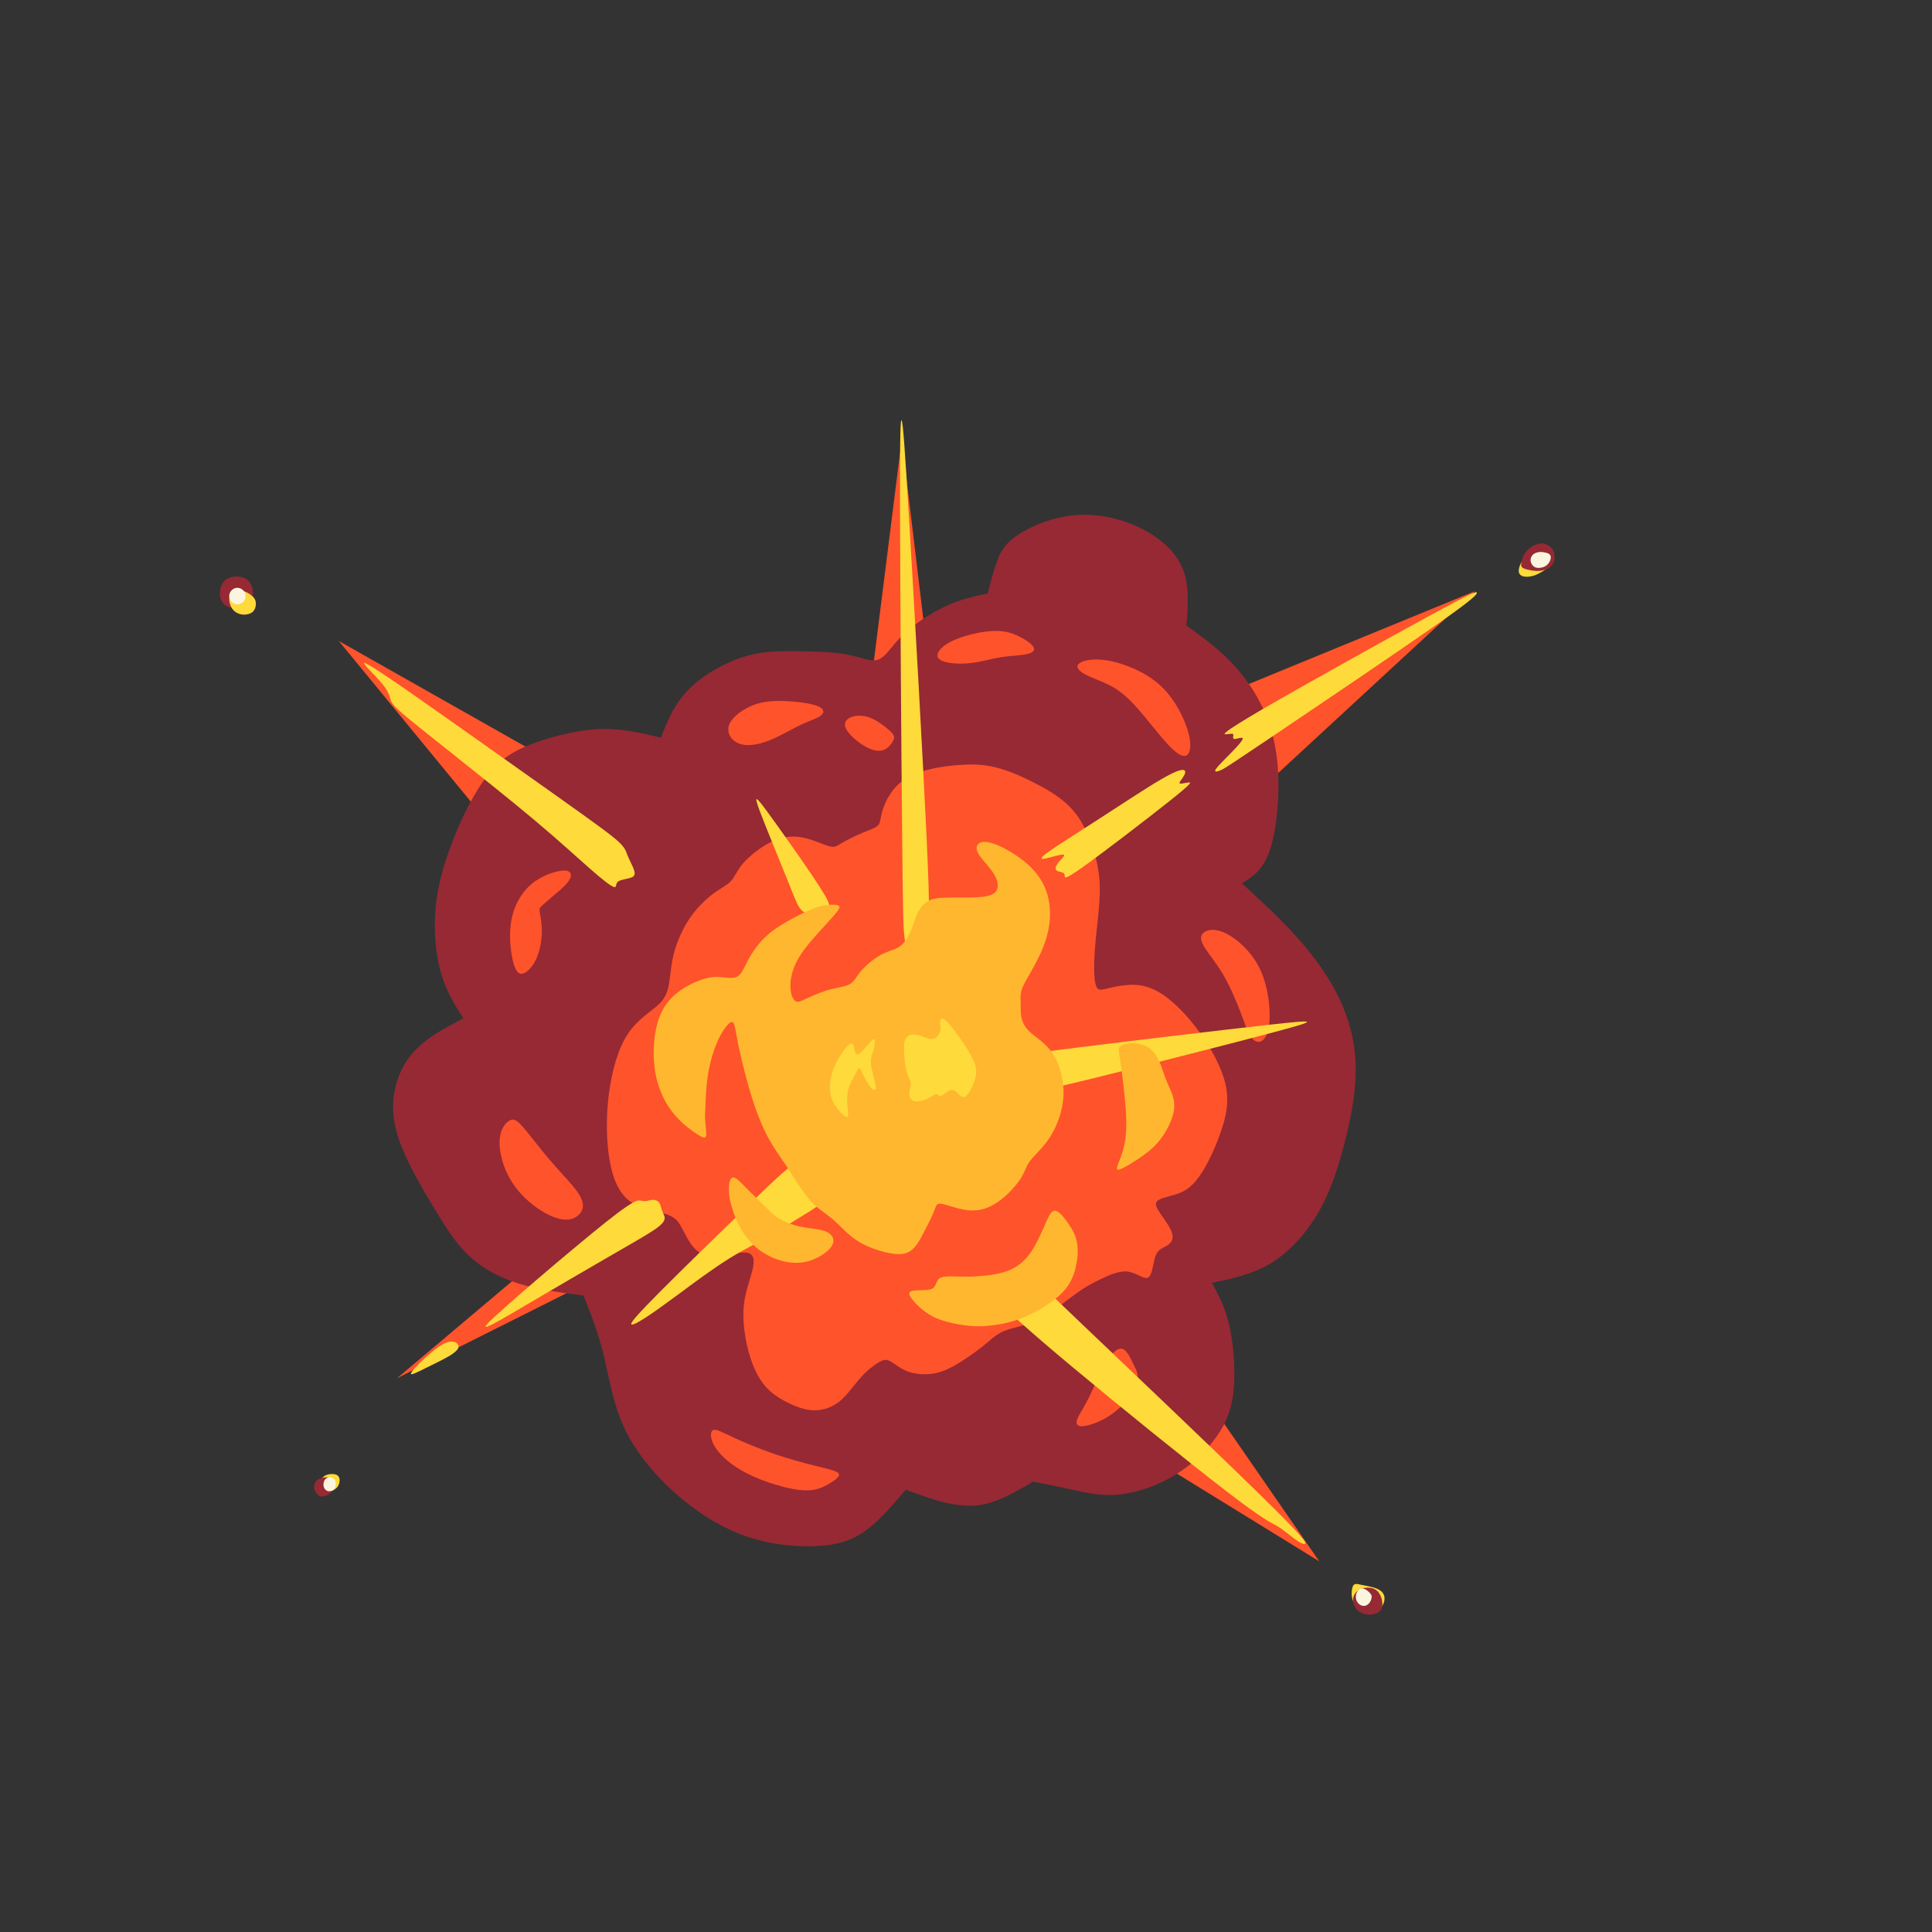 <?xml version="1.0" encoding="UTF-8" standalone="no"?>
<svg
   xmlns="http://www.w3.org/2000/svg"
   width="700"
   height="700"
   viewBox="0 0 700 700"
>
   <rect x="0" y="0" width="700" height="700" fill="#333333" stroke="none"/>
   <g
      id="g1"
      transform="translate(-1089.5,83.642)"
      style="display:inline;opacity:1">
      <path
         d="m 10892,20532.5 1318.3,541.3 -1069.6,-988 z m -1182.44,-318.6 -594.77,723.9 848.09,-479.9 z m -436.36,-1284.5 915.5,459.2 -154.1,182.7 z m 1375.1,2558.2 106.7,-890.5 -220.2,-12.5 z m 300.4,-2541.4 c 279,-172 558,-343.6 837,-515.6 -175.5,253.7 -351.1,507.8 -526.2,761.4 -91,0 -182,0 -273,0 -12.8,-82 -25.3,-163.7 -37.8,-245.8"
         style="fill:#ff532b;fill-opacity:1;fill-rule:evenodd;stroke:none"
         id="path6586"
         transform="matrix(0.133,0,0,-0.133,0,2933.333)" />
      <path
         d="m 9454.1,19909.9 c -44.25,-23.2 -88.13,-46.4 -120.6,-76.3 -32.47,-29.7 -53.52,-66.4 -63.87,-108.5 -10.7,-41.8 -10.7,-89.2 9.64,-147.7 20.69,-58.9 61.36,-129.2 95.26,-184.8 33.54,-55.7 59.59,-96.4 94.91,-129.6 34.96,-32.8 79.21,-58.1 132.37,-74.9 53.52,-16.8 116.67,-25.3 179.46,-33.5 19.98,-50.3 39.97,-100.6 55.31,-163.1 14.98,-62.4 25.69,-137 60.3,-206.6 34.6,-69.9 93.12,-134.8 152.32,-184.1 59.3,-49.2 119.2,-83.1 177.4,-102.7 58.1,-20 114.8,-26.4 166.9,-26.4 51.8,0 98.9,6.4 142.4,33.2 43.5,26.7 83.5,73.8 123.4,120.9 36.8,-13.5 73.5,-27.1 109.6,-35.7 36,-8.2 71.7,-11.4 108.1,-3.2 36,8.6 72.8,28.5 94.2,40.7 21.7,11.8 27.8,16 34.2,20.3 32.5,-6.4 65,-12.5 102.4,-21 37.1,-8.2 79.2,-18.9 128.5,-14.6 49.2,4.2 105.9,23.1 154.5,52.4 48.8,29.2 89.9,69.2 117,108.5 27.5,39.6 41,78.1 45.3,131.3 3.9,52.8 -1.1,119.8 -12.8,169.8 -11.5,49.9 -29.3,82.4 -47.1,114.9 54.6,11.4 109.2,23.2 157.7,51.7 48.9,28.9 92,75.3 123.8,126 32.1,51 53.1,106.6 72.4,175.9 19.6,69.2 37.5,152 37.8,224.7 0.4,73.2 -16.4,136 -43.9,194.9 -27.8,58.5 -66.7,113 -113.1,165.1 -46,51.8 -99.5,101 -153,150.3 29.6,17.8 58.8,35.6 77.7,94.9 19,59.6 27.2,160.2 18.3,240.8 -9,81 -35,141.6 -65,189.4 -30,47.9 -63.5,82.5 -94.5,109.6 -30.7,27.1 -59.3,47.1 -87.5,67.1 4.3,54.6 8.3,109.1 -10.3,155.2 -18.9,46.4 -61,83.8 -113.8,110.2 -53.2,26.1 -117,41.1 -179.1,35.7 -61.8,-5.3 -121.7,-30.3 -157.4,-54.6 -35.6,-24.2 -47.1,-47.1 -56.3,-73.5 -9.7,-26 -16.8,-55.6 -24.3,-84.9 -37.8,-8.2 -75.6,-16.8 -117,-36 -41.4,-19.7 -86.4,-50 -116.3,-79.3 -30,-29.6 -44.6,-57.7 -65,-65.2 -20.7,-7.2 -46.7,6.4 -85.3,13.9 -38.1,7.1 -88.4,8.2 -135.2,8.9 -46.7,0.4 -89.5,0.4 -134.1,-11.8 -44.6,-11.8 -90.7,-36 -124.9,-60.6 -33.9,-24.7 -56,-50 -72.8,-77.1 -16.8,-27.5 -28.5,-56.7 -39.96,-86 -52.45,12.5 -104.9,25 -163.05,23.6 -58.16,-1.8 -122.39,-17.5 -174.83,-35.7 -52.45,-18.6 -93.12,-39.3 -132.02,-87.8 -38.89,-48.2 -75.64,-123.4 -101.33,-191.9 -25.68,-68.2 -40.31,-128.8 -43.88,-189.1 -3.57,-60.3 3.57,-120.3 18.2,-167.4 14.62,-47.1 36.75,-81.7 58.87,-116.3"
         style="fill:#962934;fill-opacity:1;fill-rule:evenodd;stroke:none"
         id="path6588"
         transform="matrix(0.133,0,0,-0.133,0,2933.333)" />
      <path
         d="m 10420.3,18689 c -31.8,7.8 -73.5,18.9 -116.3,33.1 -42.5,14.7 -85.3,32.5 -115.3,46.4 -29.9,13.9 -46.7,23.9 -54.9,19.3 -7.9,-4.3 -7.5,-23.2 4.6,-43.9 12.2,-20.3 35.7,-42.5 64.6,-60.3 29.3,-18.2 63.9,-32.5 97.4,-42.8 33.6,-10.4 66,-17.5 91,-16.8 25,0.4 42.5,8.2 58.1,17.5 16.1,9.3 30.7,19.6 27.5,27.5 -3.5,7.5 -25,12.1 -56.7,20 z m -730.36,834.5 c -23.91,27.8 -51.02,63.5 -69.22,85.3 -18.2,21.4 -27.12,28.5 -38.54,23.9 -11.41,-4.7 -25.69,-21.4 -28.89,-48.5 -3.22,-27.5 4.63,-65.3 20.69,-98.2 15.7,-32.4 39.25,-60.3 68.14,-83.1 28.91,-22.8 62.8,-40.7 89.2,-41.4 26.76,-1.1 45.32,15.4 48.17,33.6 2.5,18.5 -11.06,38.8 -28.19,59.2 -17.13,20.7 -37.46,41 -61.36,69.2 z m 34.61,788.9 c -17.13,-1.1 -46.74,-10.7 -69.58,-25.4 -23.19,-14.6 -39.96,-34.6 -52.09,-57.4 -12.13,-22.8 -19.27,-48.5 -21.05,-77.8 -2.15,-29.6 1.78,-62.4 7.13,-85.6 5.71,-23.2 12.85,-36.1 24.62,-35 11.78,1.4 28.19,17.1 38.53,39.6 10.71,22.1 15.35,51 15.71,74.9 0,24 -3.93,42.9 -5.72,52.9 -1.42,10.3 -0.35,11.7 5,17.1 5.71,5.3 15.7,14.2 27.48,24.2 12.12,10.4 26.4,21.8 36.39,32.2 9.99,10.3 15.7,19.2 16.05,27.1 0,7.8 -4.99,14.6 -22.47,13.2 z m 264.02,-362.2 c -21.05,-21 -58.15,-40.6 -85.27,-81 -27.47,-40.3 -44.6,-101.7 -52.81,-164.8 -8.2,-63.2 -7.14,-128.1 1.79,-180.2 8.92,-52.1 25.68,-90.6 54.94,-112.4 28.9,-21.7 70.29,-26.7 95.58,-34.2 25.4,-7.5 34.3,-18.2 42.1,-31.1 7.9,-13.2 14.7,-28.9 25.7,-46 10.7,-17.1 26.1,-35.3 56.1,-37.8 29.9,-2.2 74.5,11.4 97.4,8.9 22.4,-2.1 23.5,-20.7 17.8,-46 -6.1,-25.4 -19.3,-58.2 -23.6,-95.3 -4.2,-37.1 0.8,-79.2 10,-117.7 9.3,-38.6 23.6,-73.5 43.2,-98.9 19.6,-25.3 45,-40.3 68.9,-52 23.9,-11.5 46.4,-19.3 69.5,-19.7 23.6,0 47.5,7.2 69.3,24.6 21.4,17.9 40.3,45.7 58.5,66.1 18.5,20.3 36.4,33.5 48.9,40.6 12.4,7.2 19.9,8.2 31,2.2 11.1,-6.1 25.7,-19.3 45,-26.8 19.6,-7.8 43.5,-9.6 64.9,-7.5 21.8,2.5 40.7,9.3 65.3,23.2 24.6,13.9 54.9,35 77,52.8 21.8,17.8 35.7,32.5 58.6,41.4 23.2,9.3 55.6,12.8 91.3,30.7 35.7,17.8 74.6,49.9 102.8,70.3 28.5,20.7 46.3,29.6 68.8,40.3 22.5,10.7 49.6,23.2 73.5,20 23.9,-3.6 44.6,-22.9 55.3,-15.7 11.1,6.7 12.9,40.6 19.6,58.5 6.8,18.2 19,20.7 29.7,27.1 10.7,6.4 19.9,16.1 16,32.5 -3.9,16.4 -21,38.9 -32.1,54.9 -11.1,16.4 -15.7,26.4 -10.3,33.6 5.7,7.1 21.4,11 40.6,16.4 19.7,5.3 42.5,11.4 66.8,41 24.2,29.2 49.2,81.7 65.6,128.4 16.8,46.8 24.6,87.5 14.3,133.5 -10.4,46 -38.6,96.7 -68.5,138.8 -30,41.7 -61.4,74.9 -90.3,97 -28.5,21.8 -54.9,32.9 -83.1,35 -28.6,2.1 -58.9,-4.6 -78.5,-9.3 -19.7,-5 -28.6,-7.5 -33.2,9.6 -5,17.2 -5.4,53.9 -2.5,94.6 2.9,41 9.3,86 12.1,126.3 2.9,40 2.2,75.3 -7.5,117 -9.6,42.1 -28.5,91 -54.6,126 -26.4,34.9 -59.9,56.7 -96.3,76.7 -36.4,19.6 -75.6,38.2 -111.7,48.5 -36,10.7 -68.5,13.2 -113.8,9.6 -45.3,-3.2 -103.4,-12.8 -141.6,-36 -38.2,-23.2 -56,-60.6 -63.9,-84.5 -7.8,-24.3 -5.7,-35.4 -12.8,-43.2 -6.8,-7.9 -23.2,-12.5 -43.2,-21.1 -20,-8.2 -43.5,-20.3 -57.5,-28.5 -13.9,-8.2 -18.2,-12.2 -33.9,-7.5 -16,4.6 -43.8,18.2 -71.7,23.5 -27.8,5.4 -55.6,2.2 -84.5,-11.7 -29.3,-14 -59.6,-38.6 -77.5,-58.9 -17.4,-20.7 -22.1,-36.8 -33.1,-48.5 -11.1,-11.8 -28.2,-19.3 -48.9,-34.6 -20.7,-15.7 -45,-39.3 -64.2,-67.8 -18.9,-28.6 -33.2,-62.1 -41.1,-90.7 -7.8,-28.1 -9.2,-51.3 -12.5,-74.2 -2.8,-22.4 -6.7,-45.3 -27.43,-66 z m 1583.13,-25 c -11.1,29 -27.9,69.6 -46.8,102.1 -18.9,32.5 -39.6,56.7 -51.4,75.3 -11.4,18.2 -13.5,30.7 -3.9,39.6 9.3,8.9 30.3,14.2 60.7,-0.4 30.3,-14.6 70.3,-49.2 93.5,-97 22.8,-47.8 29.2,-108.5 26,-146 -3.2,-37.1 -15.7,-50.6 -26.8,-52.8 -11,-2.1 -20.3,7.2 -27.8,20.4 -7.1,13.2 -12.5,29.9 -23.5,58.8 z m -197,729.3 c -25.3,26.8 -59.9,73.2 -87.8,103.9 -27.8,31 -48.8,46.7 -72.4,58.8 -23.5,12.2 -49.6,20.4 -67.1,30 -17.1,9.3 -25.7,20 -17.1,28.2 8.2,8.5 33.5,14.6 66.4,11 33.2,-3.5 73.8,-17.1 107.7,-35.6 33.6,-18.2 59.6,-41.4 81,-71.7 21.8,-30.7 38.5,-68.2 45.3,-97.1 6.8,-28.9 3.6,-48.9 -5.7,-55.3 -9.6,-6.1 -25.3,1.1 -50.3,27.8 z m -387.1,247.3 c -16.1,-3.6 -40.7,-3.9 -64.2,-7.5 -23.2,-3.2 -45.3,-9.6 -67.1,-13.6 -21.8,-3.9 -43.2,-5.7 -64.2,-3.9 -21.1,1.4 -41.4,6.4 -45.7,17.1 -3.9,11.1 7.9,28.6 37.1,42.9 29.3,14.6 75.3,26 109.2,28.1 34.2,2.2 56.4,-5.3 75.3,-14.6 19.2,-9.6 35.6,-21 39.6,-30 4.3,-8.9 -3.6,-15.3 -20,-18.5 z m -371.8,-208.7 c -11.8,11 -34.6,28.9 -56.4,36.7 -21.7,7.5 -42.4,5 -54.6,-2.1 -12.1,-7.2 -15.3,-18.6 -5.7,-33.6 9.3,-14.9 31.4,-33.5 50.7,-44.2 19.3,-10.7 36.4,-13.9 49.2,-8.9 13.2,5 22.5,18.2 26.8,27.1 3.9,8.9 2.1,13.6 -10,25 z m -201.2,69.2 c -24.3,7.8 -72.8,13.2 -108.8,12.1 -36.1,-1.1 -58.9,-8.2 -80,-19.6 -20.7,-11.1 -38.9,-26.4 -46.3,-41.7 -7.2,-15 -3.6,-30.4 6,-41.4 9.7,-11.1 25.7,-17.9 46,-17.5 20.4,0.3 45.7,7.5 71,19.2 25.4,11.5 51.1,27.2 73.9,37.5 22.5,10.7 41.7,15.7 51.7,23.9 10,8.2 10.4,19.3 -13.5,27.5 z m 865.6,-1796.1 c -8.6,17.1 -18.2,40.7 -32.1,43.5 -13.6,2.9 -30.7,-15 -46.8,-42.1 -15.7,-27.5 -29.6,-64.2 -43.5,-91.3 -13.6,-27.5 -26.4,-45.3 -31.4,-58.2 -4.7,-13.2 -1.1,-21.7 18.9,-18.9 20,2.5 56,16.1 84.9,39.6 28.9,23.2 50.3,56.4 57.8,78.1 7.5,21.8 0.4,32.2 -7.8,49.3"
         style="fill:#ff532b;fill-opacity:1;fill-rule:evenodd;stroke:none"
         id="path6590"
         transform="matrix(0.133,0,0,-0.133,0,2933.333)" />
      <path
         d="m 9876.54,20391.2 c -18.91,17.5 -54.94,43.9 -170.91,126.3 -115.6,82.1 -310.76,220.5 -413.52,291.9 -103.11,71 -114.17,74.5 -107.04,64.6 7.14,-10 32.11,-33.6 47.1,-51.8 14.98,-17.8 19.62,-30.7 22.48,-39.6 2.49,-9.3 2.85,-15 26.76,-36.4 23.55,-21 69.93,-57.8 138.43,-112 68.5,-54.6 158.78,-126.3 227.64,-184.1 69.21,-58.2 116.67,-102.1 151.27,-132.4 34.26,-30 55.31,-46.4 64.23,-49.6 8.92,-3.5 5.71,6.1 9.99,11.8 3.93,5.7 15.7,7.8 25.34,10 9.62,2.1 17.48,3.9 20.69,8.9 3.21,4.6 1.42,11.8 -2.5,21.8 -4.28,10 -11.06,22.8 -15.34,33.5 -4.28,10.7 -5.71,19.6 -24.62,37.1"
         style="fill:#feda3b;fill-opacity:1;fill-rule:evenodd;stroke:none"
         id="path6592"
         transform="matrix(0.133,0,0,-0.133,0,2933.333)" />
      <path
         d="m 9953.25,19412.2 c -4.99,-0.7 -9.99,0 -15.34,1.1 -5.71,1 -11.78,2.4 -39.97,-16.8 -28.18,-18.9 -77.77,-58.9 -142.71,-113.1 -65.29,-54.3 -145.57,-123.1 -190.17,-163.1 -44.96,-39.6 -54.23,-50.6 -49.24,-51 5,-0.4 24.26,10.3 64.22,33.2 39.61,23.2 99.91,58.9 164.84,96.7 64.58,37.8 133.8,77.7 176.61,102.4 42.46,24.9 58.16,34.9 67.8,43.5 9.63,8.2 13.21,15 13.21,21.4 -0.4,6.4 -4.65,12.1 -7.15,19.3 -2.85,7.5 -3.57,16.4 -7.85,21.7 -3.92,5.8 -10.7,7.9 -16.77,7.9 -6.42,0 -12.13,-2.1 -17.48,-3.2"
         style="fill:#feda3b;fill-opacity:1;fill-rule:evenodd;stroke:none"
         id="path6594"
         transform="matrix(0.133,0,0,-0.133,0,2933.333)" />
      <path
         d="m 9440.54,19018.6 c -2.15,7.5 -13.2,14.3 -29.62,9 -16.76,-5 -38.53,-22.5 -59.58,-41.4 -20.7,-18.9 -39.96,-39.3 -40.32,-44.6 0,-5 18.56,4.6 41.39,16 22.83,11.4 49.6,23.9 66.36,34.3 16.77,10.7 23.91,18.9 21.77,26.7"
         style="fill:#feda3b;fill-opacity:1;fill-rule:evenodd;stroke:none"
         id="path6596"
         transform="matrix(0.133,0,0,-0.133,0,2933.333)" />
      <path
         d="m 10434.6,19483.2 c -7.2,8.5 -14.7,15.3 -22.5,26.4 -7.9,10.7 -16.1,26 -40.3,14.6 -24.3,-11.4 -64.6,-49.2 -138.5,-120.6 -73.5,-71 -180.5,-175.2 -242.59,-237.6 -61.72,-62.1 -78.49,-82.1 -79.2,-88.1 -1.08,-6.5 14.27,1 36.75,15.3 22.47,14.3 52.44,36 92.74,65.7 40,29.6 90.3,67.4 136,95.9 45.6,28.6 86.7,47.8 114.1,63.2 27.5,15.3 41.8,26 66,41.4 24.7,15.3 59.3,34.9 77.5,51.4 18.5,16.7 20.3,30.6 17.4,42.4 -2.5,11.8 -9.9,21.8 -17.4,30"
         style="fill:#feda3b;fill-opacity:1;fill-rule:evenodd;stroke:none"
         id="path6598"
         transform="matrix(0.133,0,0,-0.133,0,2933.333)" />
      <path
         d="m 10944.4,19202 c -16.4,-3.5 -34.6,-2.8 -48.5,-4.6 -13.9,-1.8 -23.9,-6.8 -23.9,-14.3 0,-7.5 10,-18.2 39.6,-46.4 30,-28.2 79.2,-74.5 200.2,-175.5 121.3,-101.3 314.3,-257.6 419.2,-338.3 105.2,-80.9 122.7,-86.3 139.5,-95.9 17.1,-10 33.9,-25 47.8,-35 13.9,-10.3 25,-16.1 28.6,-13.6 3.9,2.9 0,14 -124.9,136 -124.5,122 -370.7,355.7 -496,475.2 -125.6,119.9 -130.2,126.3 -140.2,125.3 -10,-1.1 -25,-9.3 -41.4,-12.9"
         style="fill:#feda3b;fill-opacity:1;fill-rule:evenodd;stroke:none"
         id="path6600"
         transform="matrix(0.133,0,0,-0.133,0,2933.333)" />
      <path
         d="m 11014.4,19713.3 c 11,-0.4 27.4,1.8 157.3,33.6 129.9,32.1 373.2,93.8 493.1,125.9 120.2,32.1 117,34.3 -11.8,20 -128.8,-14.3 -383.2,-44.6 -520.2,-61.7 -137,-17.2 -157,-20.7 -164.8,-25 -7.5,-4.7 -2.9,-10 5,-15 7.5,-5.4 17.8,-10.7 25.3,-14.6 7.5,-4 11.4,-6.5 5,-10 -6.4,-3.2 -23.9,-7.5 -27.5,-11.4 -3.5,-4 6.1,-7.5 11.1,-13.2 4.6,-6.1 3.9,-14 7.1,-19.3 2.9,-5.7 8.9,-8.6 20.4,-9.3"
         style="fill:#feda3b;fill-opacity:1;fill-rule:evenodd;stroke:none"
         id="path6602"
         transform="matrix(0.133,0,0,-0.133,0,2933.333)" />
      <path
         d="m 11139.6,20320.6 c 55.6,39.2 176.2,132 236.9,180.2 60.6,48.1 61,52 54.2,51.7 -6.8,-0.4 -21,-4.3 -24.6,-2.9 -3.6,1.5 3.2,9 8.2,16.8 5.4,7.9 8.9,16.4 3.6,19.3 -5.7,2.8 -20.4,0 -62.8,-24.6 -42.5,-24.7 -112.8,-71.4 -173,-110.3 -60.4,-39.2 -110.7,-70.6 -134.9,-87.8 -23.9,-17.4 -21.8,-20.7 -7.2,-17.8 14.7,3.2 41.8,12.1 48.9,10.7 6.8,-1.4 -7.1,-12.8 -14.6,-22.5 -7.5,-10 -9.3,-17.8 -3.2,-21.4 5.7,-3.6 18.5,-3.2 20.7,-10 1.8,-6.8 -7.9,-21 47.8,18.6"
         style="fill:#feda3b;fill-opacity:1;fill-rule:evenodd;stroke:none"
         id="path6604"
         transform="matrix(0.133,0,0,-0.133,0,2933.333)" />
      <path
         d="m 11519.9,20587.1 c -11.7,-5.7 -19.6,-6.8 -17.5,-1.4 1.8,5.7 14,17.8 31.4,35.7 17.9,17.8 40.7,41.3 43.2,49.2 2.5,7.8 -16,0 -22.5,0.3 -6.7,0.8 -1.4,9.7 -3.2,12.9 -1.8,2.8 -10.7,0.4 -19.2,0 -8.2,-0.7 -16.1,0.7 95.2,66 111.3,64.9 342.2,193.4 461.4,258.3 119.1,64.6 126.3,65.7 126.3,61 0,-4.6 -7.2,-15.3 -117.1,-92 -109.9,-76.7 -322.5,-220.2 -436.3,-296.9 -114.2,-76.7 -129.9,-87.4 -141.7,-93.1"
         style="fill:#feda3b;fill-opacity:1;fill-rule:evenodd;stroke:none"
         id="path6606"
         transform="matrix(0.133,0,0,-0.133,0,2933.333)" />
      <path
         d="m 10654.7,20140.4 c -2.1,21 -3.2,40 -5.3,263.7 -2.2,224 -5.4,652.9 -5.8,882.7 -0.7,229.7 1.5,260.1 4.7,251.1 3.2,-8.9 7.5,-57 21,-285.7 13.6,-228.7 36.8,-637.6 46.8,-852.8 10,-215.1 6.8,-235.8 0,-251.2 -6.8,-15.3 -17.5,-24.6 -23.2,-36 -5.7,-11.8 -6.8,-25.3 -11.1,-32.1 -4.3,-6.8 -11.4,-6.8 -16.7,4.6 -5.4,11.5 -8.3,34.6 -10.4,55.7"
         style="fill:#feda3b;fill-opacity:1;fill-rule:evenodd;stroke:none"
         id="path6608"
         transform="matrix(0.133,0,0,-0.133,0,2933.333)" />
      <path
         d="m 10377.8,20202.1 c -12.1,10 -18.9,29.6 -41,84.9 -22.5,55.7 -59.9,146.3 -76,189.5 -16,43.2 -10.3,39.2 21.1,-3.6 31.4,-42.8 88.8,-124.1 122.3,-173.7 33.6,-50 43.6,-68.5 45.7,-77.8 2.5,-9.3 -2.8,-10 -8.2,-9.6 -5.7,0.3 -11.4,1 -14.6,-1.8 -2.9,-3.2 -3.6,-10.7 -12.2,-14.3 -8.5,-3.6 -25.3,-3.6 -37.1,6.4"
         style="fill:#feda3b;fill-opacity:1;fill-rule:evenodd;stroke:none"
         id="path6610"
         transform="matrix(0.133,0,0,-0.133,0,2933.333)" />
      <path
         d="m 10113.5,19670.9 c 0.7,19.9 1.7,53.5 7.1,87.4 5.7,33.9 15.7,67.8 28.5,94.9 12.9,26.7 28.6,46.7 36.4,46.7 8.2,0 8.9,-20 18.2,-65.6 9.7,-46.1 27.8,-117.8 46,-169.5 18.2,-51.7 35.7,-83.1 50,-106 14.3,-22.8 24.6,-36.7 36.4,-54.2 11.4,-17.5 23.9,-37.8 36.7,-56.4 12.5,-18.5 25,-35.3 40,-48.9 15,-13.2 32.1,-23.2 50.3,-39.2 18.2,-16.1 37.1,-38.2 61,-54.2 24.3,-16.5 53.5,-26.8 79.6,-33.2 26,-6.1 48.5,-8.2 65.6,1.7 17.2,10 28.6,31.8 39.6,53.6 11.5,21.7 22.5,43.5 27.9,57.8 5.7,14.2 5.7,21.7 21.7,18.5 16.4,-3.2 48.9,-16.7 78.2,-17.8 29.6,-1.4 55.6,9.6 79.5,27.5 23.9,17.8 45.3,42.4 57.1,61 11.4,18.5 12.9,31 25,47.1 12.1,15.7 34.6,34.6 53.9,64.2 18.9,30 34.9,71 36.7,113.1 1.8,42.1 -10.3,85.6 -29.6,114.9 -19.6,29.2 -46.4,43.9 -62.4,58.9 -15.7,14.9 -21.1,29.9 -23.2,42.4 -2.2,12.1 -1.1,21.8 -1.4,32.8 0,10.7 -1.8,23.6 2.1,37.5 3.9,13.9 13.5,28.9 26.8,52.5 13.5,23.9 30.6,55.6 41,90.2 10.3,34.6 13.2,72.1 6,105.6 -6.7,33.9 -24.2,64.2 -51.7,90.7 -27.5,26 -65.3,48.1 -91.3,58.5 -26.1,10 -40,8.5 -47.5,2.5 -7.1,-6.1 -7.8,-16.5 1.4,-31.1 9.3,-14.2 27.9,-32.4 38.9,-49.6 11.1,-17.1 14.3,-32.8 10,-43.9 -3.9,-11 -15.7,-17.1 -38.5,-20.3 -22.8,-2.8 -56.7,-2.1 -83.1,-2.1 -26.8,0 -45.7,-0.7 -60.7,-6.8 -14.6,-6.4 -25.7,-18.6 -33.5,-34.3 -7.9,-15.7 -12.9,-34.9 -20.4,-52.4 -7.5,-17.1 -18.2,-32.5 -31,-41 -13.2,-8.6 -28.9,-10.7 -47.8,-20.7 -18.9,-10 -41.1,-27.9 -54.6,-43.6 -13.6,-15.7 -18.9,-29.6 -31.1,-36.7 -12.1,-7.5 -30.6,-8.6 -53.1,-14.6 -22.1,-5.7 -47.8,-16.8 -64.6,-24.7 -16.4,-7.5 -23.9,-11.7 -30.7,-7.5 -6.8,4.3 -12.8,16.8 -13.9,37.2 -0.7,20.6 3.9,48.8 21.8,79.5 17.8,30.7 48.9,63.9 69.5,86.4 20.7,22.4 31.4,34.6 37.2,42.8 6,8.5 7.8,13.2 -0.4,15.7 -8.2,2.1 -26,2.1 -46.7,-3.2 -20.7,-5.4 -44.3,-16.4 -70.7,-30.4 -26,-13.9 -54.9,-30.7 -77.1,-51.3 -22.4,-20.4 -38.1,-44.6 -49.6,-65.7 -11,-21.4 -17.8,-39.6 -31.3,-45.3 -14,-5.7 -34.3,1.1 -56.8,0.4 -22.5,-1.1 -47.1,-9.3 -70.3,-21.5 -23.2,-12.1 -44.6,-27.8 -60.6,-48.5 -16.08,-20.7 -26.42,-46.4 -32.13,-76.7 -6.07,-30.7 -6.78,-65.6 -3.22,-97.4 3.58,-31.7 12.14,-59.9 24.27,-84.9 12.48,-25 28.58,-46.4 47.78,-64.9 19.3,-18.2 41.1,-33.6 53.5,-40 12.2,-6.4 15,-4.6 15.4,5.3 0,9.7 -2.1,26.8 -2.9,38.6 -0.7,11.7 -0.3,18.2 0.8,38.2"
         style="fill:#ffb72f;fill-opacity:1;fill-rule:evenodd;stroke:none"
         id="path6612"
         transform="matrix(0.133,0,0,-0.133,0,2933.333)" />
      <path
         d="m 10279.7,19393.6 c -14.3,14.3 -35.7,34.6 -53.5,52.5 -17.5,17.8 -31,33.2 -39.6,29.9 -8.2,-3.2 -11.4,-24.6 -7.9,-51 4,-26 14.3,-57.1 28.2,-82.7 13.9,-25.7 31.1,-46.1 51,-61.8 20,-15.3 42.5,-25.7 65,-31.7 22.1,-5.7 44.2,-6.8 65.6,-1.8 21.1,5 41.4,16 55,27.1 13.2,11.1 19.6,22.1 18.5,32.1 -1,10.4 -9.2,19.6 -26,25 -16.4,5.3 -41,6.4 -63.5,11.1 -22.5,4.6 -43.2,13.1 -57.1,21.4 -13.9,7.8 -21.1,15.7 -35.7,29.9"
         style="fill:#ffb72f;fill-opacity:1;fill-rule:evenodd;stroke:none"
         id="path6614"
         transform="matrix(0.133,0,0,-0.133,0,2933.333)" />
      <path
         d="m 10838.1,19206.3 c -26.4,-0.7 -47.1,1.1 -61.7,0.7 -14.7,-0.3 -23.6,-2.5 -28.9,-8.9 -5,-6.8 -6.8,-17.5 -13.9,-23.2 -7.5,-5.3 -20.7,-5.3 -33.9,-5.7 -13.2,-0.4 -27.2,-0.7 -30.4,-6.4 -2.8,-5.4 4.3,-15.7 16.1,-28.6 11.8,-12.4 28.2,-27.1 49.6,-37.8 21.4,-10.3 48.1,-16.8 68.8,-20.3 20.4,-3.6 34.7,-4.7 48.6,-5 13.9,-0.4 27.4,0.3 48.5,3.2 21.4,2.9 50.3,8.2 84.9,23.2 34.6,15 74.9,39.6 99.6,64.9 24.6,25.4 33.5,51.8 38.1,75.7 5,23.5 5.4,45.3 1.8,63.1 -3.6,18.2 -11.8,32.8 -22.5,48.5 -10.7,15.7 -24.2,32.9 -34.2,35.7 -10,3.2 -16.1,-7.1 -23.9,-23.5 -7.5,-16.1 -16.4,-38.2 -26.8,-58.5 -10,-20 -21.7,-38.6 -36.7,-53.2 -15,-14.6 -33.2,-25.7 -58.5,-32.8 -25.7,-7.2 -58.2,-10 -84.6,-11.1"
         style="fill:#ffb72f;fill-opacity:1;fill-rule:evenodd;stroke:none"
         id="path6616"
         transform="matrix(0.133,0,0,-0.133,0,2933.333)" />
      <path
         d="m 11242.3,19802.9 c 2.9,-17.5 6.1,-42.5 10,-77.5 4,-34.9 8.6,-79.5 7.5,-114.1 -1,-34.6 -7.8,-59.3 -14.6,-78.5 -6.8,-18.9 -13.9,-32.5 -9.3,-35 4.3,-2.5 20.4,6.4 39.3,18.2 19.2,11.8 41.7,26.8 60.3,44.6 18.2,18.2 32.4,39.6 42.1,60.7 9.6,21 15,41.3 12.5,61 -2.2,19.2 -12.2,37.4 -19.3,54.2 -7.1,16.8 -11.4,32.1 -17.1,46.7 -5.8,14.7 -13.2,28.9 -23.6,39.3 -10.7,10 -24.2,16.4 -40.7,18.5 -16.4,2.2 -36,0 -44.2,-5.7 -8.6,-5.7 -5.7,-15.3 -2.9,-32.4"
         style="fill:#ffb72f;fill-opacity:1;fill-rule:evenodd;stroke:none"
         id="path6618"
         transform="matrix(0.133,0,0,-0.133,0,2933.333)" />
      <path
         d="m 10732.5,19853.9 c 10,1.1 16.8,10.7 19.6,17.8 2.9,6.8 2.2,11.8 1.1,17.9 -0.7,5.7 -1.1,13.2 1.1,17.5 2.4,4.2 7.8,4.9 24.2,-14 16.4,-19.2 44.3,-58.5 58.9,-85.6 14.6,-26.8 16.4,-41.7 11,-61.4 -5.3,-19.6 -17.1,-44.2 -27.4,-49.6 -10.4,-4.9 -18.6,9 -26.4,14.7 -7.9,6 -15.4,3.2 -22.5,-1.5 -7.1,-4.6 -13.9,-11.4 -18.2,-11.7 -4.6,-0.4 -6.8,6 -11.8,5.3 -5.3,-0.3 -13.9,-7.8 -25.3,-12.8 -11.4,-5.4 -26.1,-8.6 -35.3,-5.7 -9.3,2.8 -12.9,11.7 -12.5,21 0,9.3 4.3,18.6 3.9,27.1 -0.7,8.2 -6.1,15.7 -9.3,24.7 -3.5,8.9 -5,19.2 -6.8,34.9 -1.7,15.4 -3.9,35.7 -1.7,49.3 2.1,13.2 8.2,19.6 15.7,22.4 7.1,2.9 15.7,2.5 26.7,-1.4 11.1,-3.6 24.6,-10.3 35,-8.9"
         style="fill:#feda3b;fill-opacity:1;fill-rule:evenodd;stroke:none"
         id="path6620"
         transform="matrix(0.133,0,0,-0.133,0,2933.333)" />
      <path
         d="m 10573,19829.6 c 2.9,11.4 3.2,23.9 -1.1,23.9 -3.9,0 -12.8,-12.5 -22.5,-23.5 -9.2,-11.1 -19.2,-20.7 -24.6,-17.9 -5.3,2.5 -5.7,17.2 -8.5,24.3 -2.9,7.1 -8.2,6.4 -17.2,-3.2 -8.9,-9.6 -21.4,-28.5 -29.9,-45.7 -9,-17.5 -13.6,-33.2 -15.7,-50.3 -2.2,-17.5 -1.5,-36.4 7.8,-55.3 9.7,-18.9 27.9,-37.8 35.7,-40.7 7.8,-3.2 5.4,9.3 3.9,24.7 -1.8,14.9 -2.1,32.8 1.1,47.8 3.6,15 10.7,27.1 16.8,38.1 5.7,11.1 9.6,20.7 12.8,22.5 3.2,1.5 5.4,-5.3 10.7,-16.7 5.7,-11.8 14.6,-27.9 21.8,-36.4 7.5,-8.3 13.2,-9 13.5,0 0.4,8.5 -5,26.4 -8.5,40.6 -3.9,14.7 -6.1,25.7 -4.7,36.1 1.5,10.3 6.1,20.3 8.6,31.7"
         style="fill:#feda3b;fill-opacity:1;fill-rule:evenodd;stroke:none"
         id="path6622"
         transform="matrix(0.133,0,0,-0.133,0,2933.333)" />
      <path
         d="m 12409.1,21138 c -9.3,-7.1 -23.6,-17.1 -38.9,-22.1 -15.4,-4.7 -31.8,-4.3 -37.8,3.2 -6.5,7.1 -2.9,21.4 5.7,36.7 8.2,15.4 21.4,31.4 35.6,37.8 14.3,6.1 29.6,2.2 38.9,-6 8.9,-8.2 11.8,-21.1 11.1,-29.6 -0.7,-8.6 -5,-12.9 -14.6,-20"
         style="fill:#feda3b;fill-opacity:1;fill-rule:evenodd;stroke:none"
         id="path6624"
         transform="matrix(0.133,0,0,-0.133,0,2933.333)" />
      <path
         d="m 12384.4,21202.6 c -4.2,-0.7 -11.7,-2.9 -19.6,-7.5 -7.5,-4.7 -15,-11.8 -20,-19.7 -5,-7.8 -7.5,-16.7 -8.5,-23.5 -1.1,-6.8 -1.1,-11.1 2.5,-13.9 3.9,-3.2 11,-5 17.5,-6.4 6.7,-1.5 12.8,-2.5 19.9,-2.9 7.2,-0.3 15,0.4 22.2,2.5 6.7,1.8 12.8,4.6 17.4,8.9 4.7,4.3 7.9,9.7 9.7,15.7 1.8,6.1 1.4,12.9 0.7,18.2 -0.7,5.7 -2.5,10 -5.4,13.9 -3.2,4.3 -7.1,7.9 -11.7,10.7 -4.3,2.5 -8.6,4 -11.8,4.7 -3.2,0.7 -5,0.3 -6.4,0.3 -1.5,0 -2.2,0 -6.5,-1"
         style="fill:#962934;fill-opacity:1;fill-rule:evenodd;stroke:none"
         id="path6626"
         transform="matrix(0.133,0,0,-0.133,0,2933.333)" />
      <path
         d="m 12368,21173.3 c -4.3,-4.3 -6.8,-10 -6.8,-15.7 0.4,-5.7 2.9,-11 6.5,-14.6 3.5,-3.9 7.8,-5.7 14.2,-6.1 6.5,0 15,1.4 21.1,5.7 6.4,4 10.3,10.4 12.1,16.1 1.8,5.3 1.8,10 -0.3,13.2 -2.2,3.2 -6.5,5.3 -11.8,6.4 -5.4,1.4 -11.8,2.5 -18.2,1.8 -6.1,-0.7 -12.5,-2.9 -16.8,-6.8"
         style="fill:#fbf5df;fill-opacity:1;fill-rule:evenodd;stroke:none"
         id="path6628"
         transform="matrix(0.133,0,0,-0.133,0,2933.333)" />
      <path
         d="m 8858.96,21032 c -9.63,-3.9 -22.83,-6 -34.96,-3.9 -12.49,2.1 -23.55,8.6 -28.9,19.3 -5.71,10.7 -5.35,26.4 -1.78,38.1 3.92,11.8 11.41,20.4 23.54,24.7 12.13,4.2 28.91,4.6 40.67,-0.8 11.43,-5 18.21,-15.7 21.42,-27.1 2.85,-11 2.5,-22.8 -0.72,-31.7 -3.57,-8.9 -9.63,-14.7 -19.27,-18.6"
         style="fill:#962934;fill-opacity:1;fill-rule:evenodd;stroke:none"
         id="path6630"
         transform="matrix(0.133,0,0,-0.133,0,2933.333)" />
      <path
         d="m 8876.45,21014.5 c -7.14,-4.2 -17.49,-6 -27.12,-4.2 -9.63,1.7 -18.55,6.7 -24.62,14.9 -6.06,8.6 -9.28,20.4 -8.2,30 0.71,9.3 5.7,16.4 13.2,19.6 7.13,2.9 16.77,2.2 27.11,-1.4 10.35,-3.9 21.06,-10.7 26.76,-18.2 5.36,-7.1 6.07,-15 4.64,-22.5 -1.43,-7.5 -4.99,-14.2 -11.77,-18.2"
         style="fill:#feda3b;fill-opacity:1;fill-rule:evenodd;stroke:none"
         id="path6632"
         transform="matrix(0.133,0,0,-0.133,0,2933.333)" />
      <path
         d="m 8838.27,21037.7 c 12.49,0 22.48,10 22.48,22.5 0,12.1 -9.99,22.5 -22.48,22.5 -12.13,0 -22.12,-10.4 -22.12,-22.5 0,-12.5 9.99,-22.5 22.12,-22.5"
         style="fill:#fbf5df;fill-opacity:1;fill-rule:evenodd;stroke:none"
         id="path6634"
         transform="matrix(0.133,0,0,-0.133,0,2933.333)" />
      <path
         d="m 9076.61,18622.9 c -4.64,3.6 -9.63,9.7 -11.06,17.5 -1.43,7.9 1.43,16.8 9.27,22.2 7.85,5.7 21.41,7.1 29.62,5 8.56,-1.8 11.78,-7.5 12.49,-14.3 0.35,-6.8 -1.79,-15.4 -7.14,-21.4 -5.35,-6.1 -13.2,-9.7 -19.27,-11.1 -5.71,-1.8 -9.63,-1.1 -13.91,2.1"
         style="fill:#feda3b;fill-opacity:1;fill-rule:evenodd;stroke:none"
         id="path6636"
         transform="matrix(0.133,0,0,-0.133,0,2933.333)" />
      <path
         d="m 9059.48,18610.5 c -4.99,3.9 -10.34,10.7 -11.77,18.9 -1.43,8.2 1.43,18.2 9.99,23.9 8.56,5.7 22.83,7.5 32.11,5.3 8.92,-2.1 12.49,-7.8 13.2,-15.3 0.35,-7.5 -2.14,-16.8 -7.85,-23.2 -5.35,-6.4 -14.27,-10.3 -20.69,-12.1 -6.43,-1.8 -10.35,-1.1 -14.99,2.5"
         style="fill:#962934;fill-opacity:1;fill-rule:evenodd;stroke:none"
         id="path6638"
         transform="matrix(0.133,0,0,-0.133,0,2933.333)" />
      <path
         d="m 9082.67,18622.6 c -2.14,1.4 -6.06,3.9 -7.85,8.2 -2.14,4.3 -2.49,10.4 -1.07,15 1.07,5 3.57,8.6 6.78,10.7 3.22,2.5 6.78,3.6 10.35,3.6 3.57,-0.4 6.78,-2.2 9.63,-4.3 2.85,-2.5 5,-5.7 5.72,-9.3 0.71,-3.9 0,-8.2 -1.08,-12.5 -1.42,-3.9 -3.56,-7.8 -6.78,-10 -3.21,-2.1 -7.49,-2.1 -9.99,-2.5 -2.5,0 -3.21,0 -5.71,1.1"
         style="fill:#fbf5df;fill-opacity:1;fill-rule:evenodd;stroke:none"
         id="path6640"
         transform="matrix(0.133,0,0,-0.133,0,2933.333)" />
      <path
         d="m 11896.3,18300.8 c -8.2,5.7 -16.7,14.2 -20.3,26.7 -3.6,12.5 -2.1,28.9 1.8,36.4 3.9,7.2 10.3,5.4 23.5,2.5 13.2,-2.5 32.9,-5.7 45.4,-12.1 12.4,-6.4 17.1,-15.7 16.7,-25.7 0,-9.6 -5,-20 -12.8,-26.8 -8.2,-6.7 -19.3,-9.6 -28.6,-9.9 -9.6,0 -17.4,3.2 -25.7,8.9"
         style="fill:#feda3b;fill-opacity:1;fill-rule:evenodd;stroke:none"
         id="path6642"
         transform="matrix(0.133,0,0,-0.133,0,2933.333)" />
      <path
         d="m 11955.6,18328.9 c -2.9,9.3 -7.5,17.9 -14.3,22.9 -6.8,5.3 -15.3,7.5 -25,7.1 -9.2,-0.3 -19.2,-3.2 -26.4,-8.9 -7.1,-5.7 -11.8,-14.3 -12.1,-22.8 -0.4,-8.2 3.2,-16.8 6.8,-22.9 3.2,-5.7 6.4,-8.9 11.4,-11.7 5,-2.9 12.1,-5.7 20,-6.8 7.5,-1.1 16,0 23.5,2.5 7.2,2.5 13.2,6.8 16.1,13.9 2.8,7.1 2.5,17.1 0,26.7"
         style="fill:#962934;fill-opacity:1;fill-rule:evenodd;stroke:none"
         id="path6644"
         transform="matrix(0.133,0,0,-0.133,0,2933.333)" />
      <path
         d="m 11928.1,18330.7 c -0.7,-5 -3.9,-11.4 -7.9,-15.7 -4.2,-3.9 -9.2,-6.4 -14.9,-5.7 -6.1,0.7 -12.2,4.3 -16.1,10.4 -3.6,5.7 -5,13.9 -3.2,20.7 1.4,6.8 6.1,12.5 10.7,15 4.3,2.5 8.9,1.7 13.9,-0.8 5,-2.5 10.7,-7.1 13.9,-11.4 3.6,-3.9 4.7,-7.5 3.6,-12.5"
         style="fill:#fbf5df;fill-opacity:1;fill-rule:evenodd;stroke:none"
         id="path6646"
         transform="matrix(0.133,0,0,-0.133,0,2933.333)" />
   </g>
</svg>
